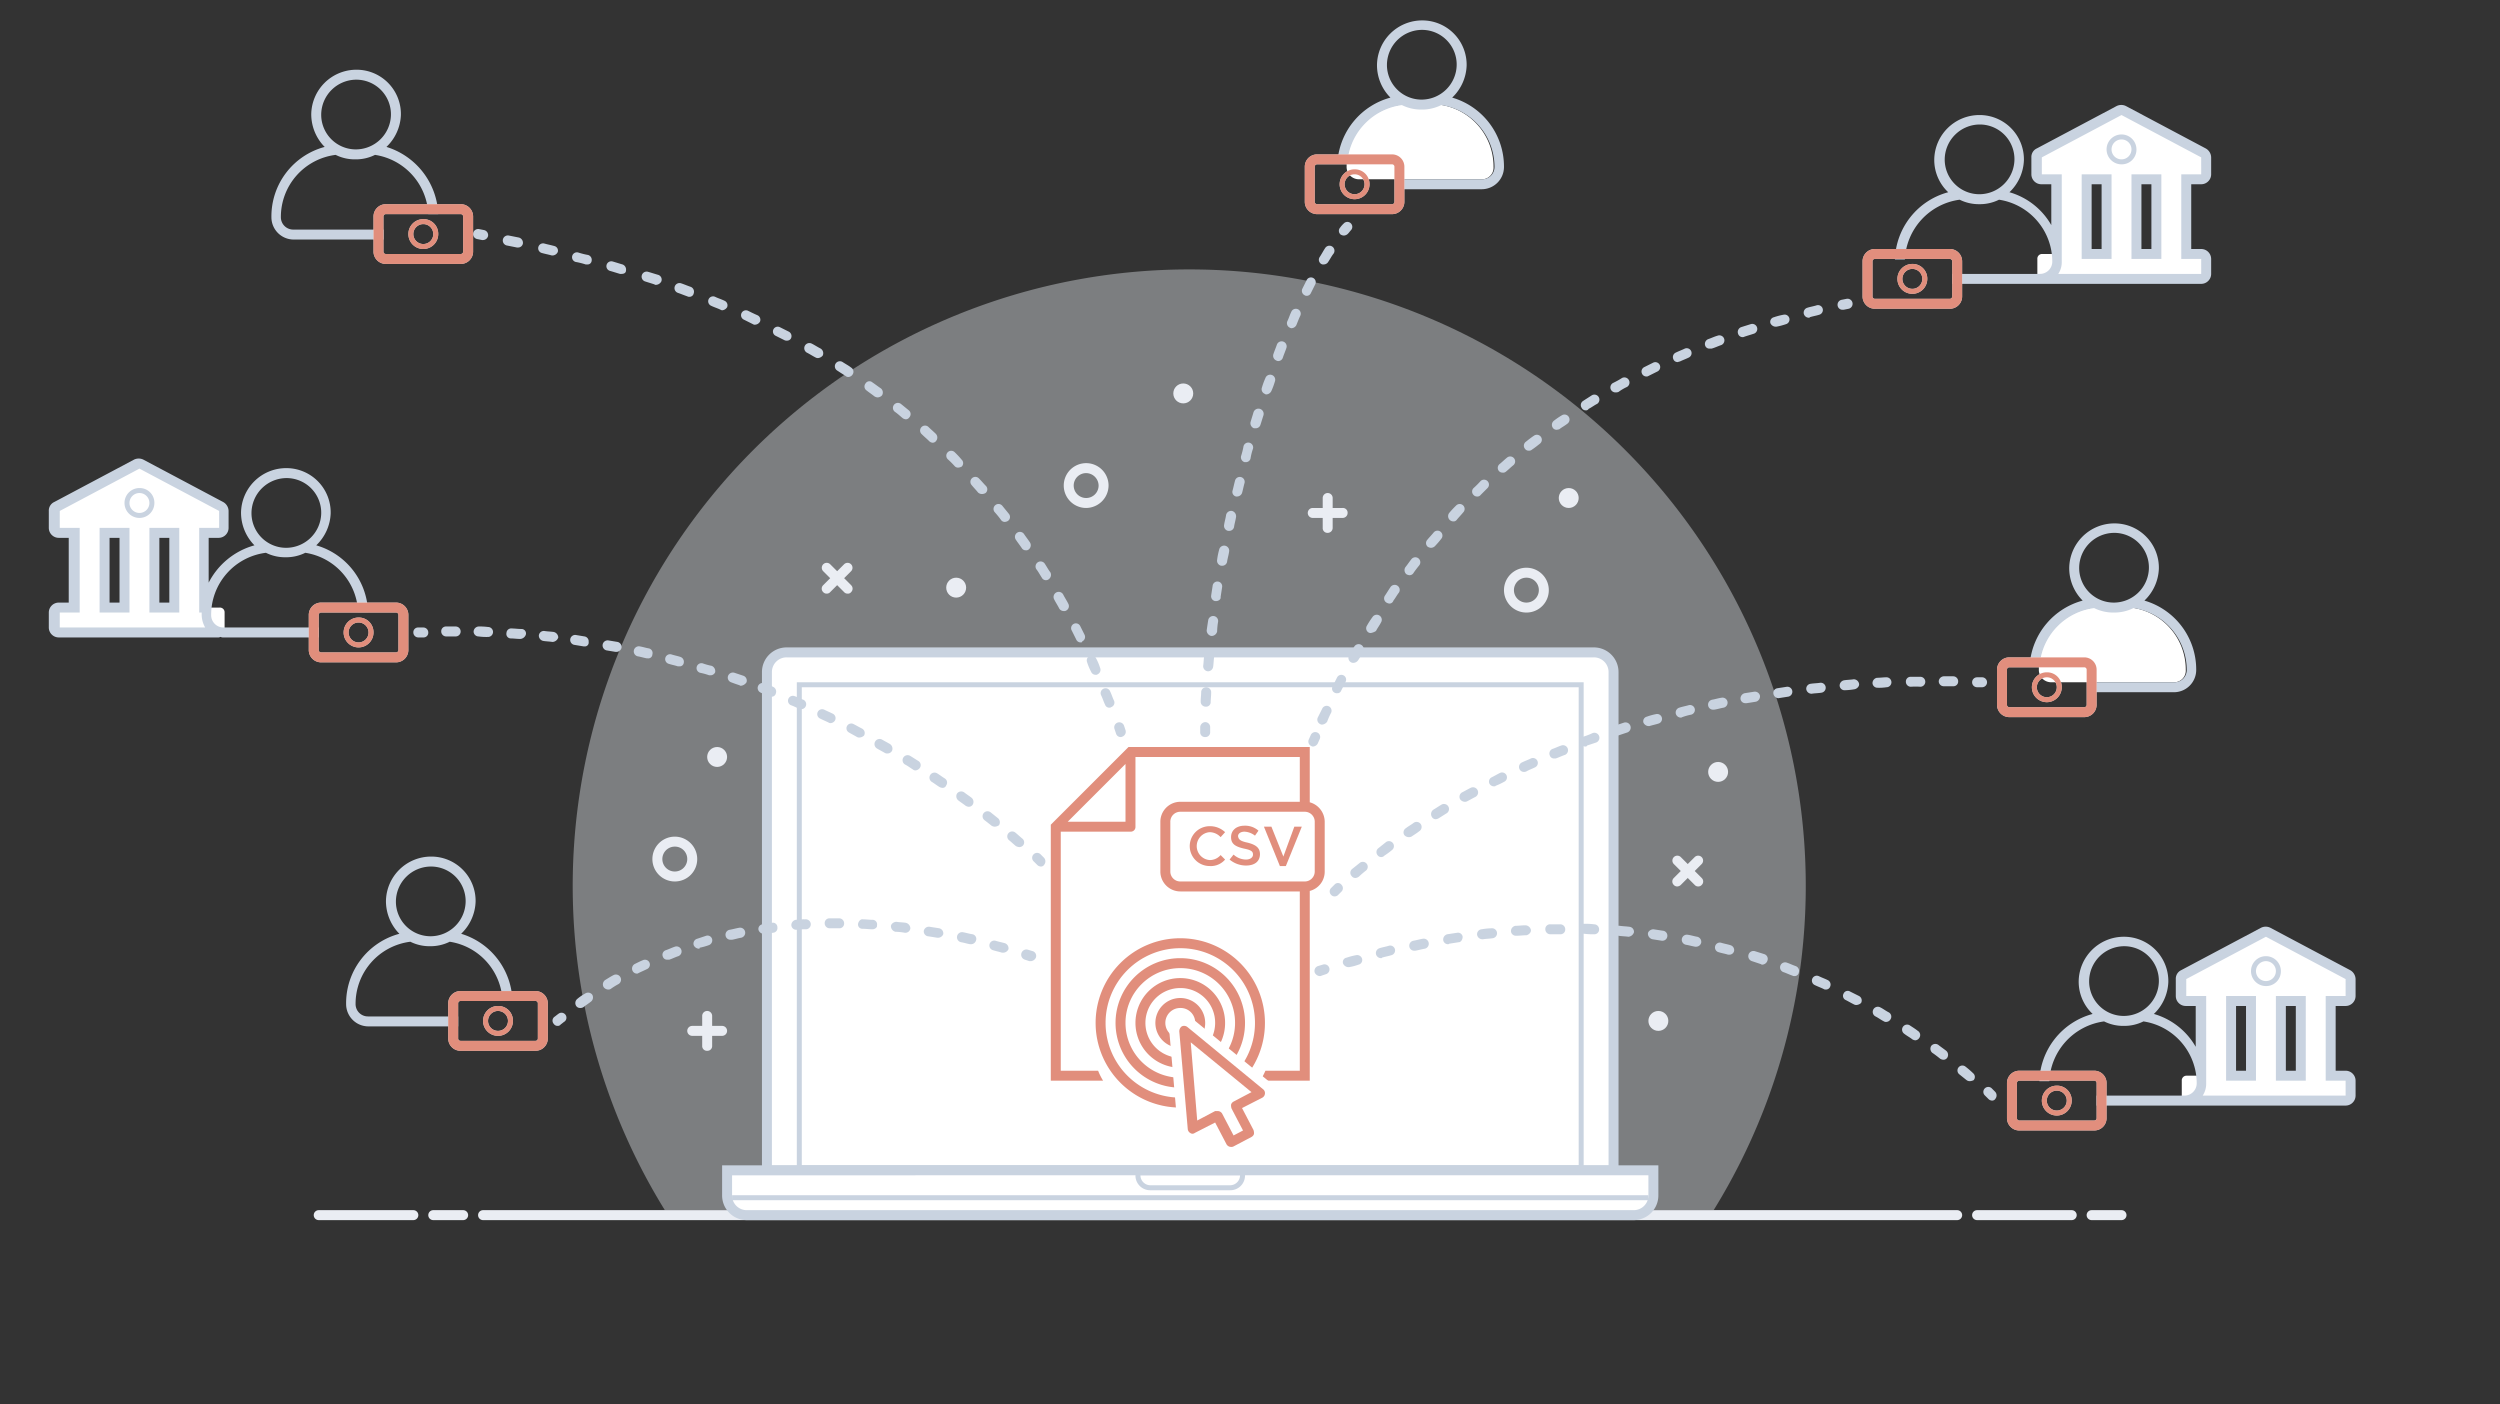 <svg id="artwork" xmlns="http://www.w3.org/2000/svg" xmlns:xlink="http://www.w3.org/1999/xlink" width="502" height="282" viewBox="0 0 502 282">
  <rect x="0" y="0" width="502" height="282" fill="#333333" stroke="none"/>
  <defs>
    <style>
      .cls-1, .cls-8 {
        fill: #eaedf3;
      }

      .cls-1 {
        opacity: 0.4;
      }

      .cls-1, .cls-5 {
        isolation: isolate;
      }

      .cls-2 {
        fill: url(#linear-gradient);
      }

      .cls-3 {
        fill: #fff;
      }

      .cls-4 {
        fill: #c9d3e0;
      }

      .cls-5, .cls-7 {
        fill: #d9725c;
      }

      .cls-5, .cls-6 {
        opacity: 0.8;
      }

      .cls-9 {
        fill: url(#linear-gradient-2);
      }

      .cls-10 {
        fill: url(#linear-gradient-3);
      }

      .cls-11 {
        fill: url(#linear-gradient-4);
      }

      .cls-12 {
        fill: url(#linear-gradient-5);
      }
    </style>
    <linearGradient id="linear-gradient" x1="96" y1="40" x2="394" y2="40" gradientTransform="matrix(1, 0, 0, -1, 0, 284)" gradientUnits="userSpaceOnUse">
      <stop offset="0" stop-color="#eaedf3"/>
      <stop offset="1" stop-color="#eaedf3"/>
    </linearGradient>
    <linearGradient id="linear-gradient-2" x1="396" x2="417" xlink:href="#linear-gradient"/>
    <linearGradient id="linear-gradient-3" x1="419" x2="427" xlink:href="#linear-gradient"/>
    <linearGradient id="linear-gradient-4" x1="63" x2="84" xlink:href="#linear-gradient"/>
    <linearGradient id="linear-gradient-5" x1="86" x2="94" xlink:href="#linear-gradient"/>
  </defs>
  <title>masspay-csv-02</title>
  <path class="cls-1" d="M344.1,243a123.8,123.8,0,1,0-210.6,0Z"/>
  <path class="cls-2" d="M393,245H97a1,1,0,0,1,0-2H393a1,1,0,0,1,0,2Z"/>
  <g>
    <path class="cls-3" d="M324,235H154V135a4.012,4.012,0,0,1,4-4H320a4.012,4.012,0,0,1,4,4Z"/>
    <path class="cls-4" d="M325,236H153V135a4.951,4.951,0,0,1,5-5H320a4.951,4.951,0,0,1,5,5Zm-170-2H323V135a2.946,2.946,0,0,0-3-3H158a2.946,2.946,0,0,0-3,3Z"/>
  </g>
  <g>
    <path class="cls-3" d="M332,235H146v5a4.012,4.012,0,0,0,4,4H328a4.012,4.012,0,0,0,4-4Z"/>
    <path class="cls-4" d="M328,245H150a4.951,4.951,0,0,1-5-5v-6H333v6A4.951,4.951,0,0,1,328,245Zm-181-9v4a2.946,2.946,0,0,0,3,3H328a2.946,2.946,0,0,0,3-3v-4Z"/>
  </g>
  <path class="cls-4" d="M317,138v96H161V138H317m1-1H160v98H318V137Z"/>
  <path class="cls-4" d="M249,236h0a2.006,2.006,0,0,1-2,2H231a2.006,2.006,0,0,1-2-2h20m0-1H228v1a2.946,2.946,0,0,0,3,3h16a2.946,2.946,0,0,0,3-3v-1Z"/>
  <rect class="cls-4" x="147" y="240" width="184" height="1"/>
  <path class="cls-3" d="M263,161.1V150H226.6L211,165.6V217h10.5a12.445,12.445,0,0,1-1-2H213V167h14a.945.945,0,0,0,1-1V152h33v9H237a4.012,4.012,0,0,0-4,4v10a4.012,4.012,0,0,0,4,4h24v36h-6.9c-.3.7-.7,1.4-1,2H263V178.9a3.99,3.99,0,0,0,3-3.9V165A4.079,4.079,0,0,0,263,161.1ZM226,165H214.4L226,153.4Zm38,10a2.006,2.006,0,0,1-2,2H237a2.006,2.006,0,0,1-2-2V165a2.006,2.006,0,0,1,2-2h25a2.006,2.006,0,0,1,2,2Z"/>
  <g>
    <path class="cls-3" d="M242.9,173.9a4,4,0,0,1,0-8,4.381,4.381,0,0,1,3.1,1.2l-.9,1a3.029,3.029,0,0,0-2.2-1,2.808,2.808,0,0,0,0,5.6,2.865,2.865,0,0,0,2.2-1l.9.9A3.764,3.764,0,0,1,242.9,173.9Z"/>
    <path class="cls-3" d="M250.5,169.2c1.6.4,2.5,1,2.5,2.3,0,1.5-1.1,2.3-2.8,2.3a5.163,5.163,0,0,1-3.3-1.2l.8-1a3.74,3.74,0,0,0,2.5,1c.8,0,1.4-.4,1.4-1s-.3-.9-1.8-1.2c-1.7-.4-2.6-.9-2.6-2.3s1.1-2.3,2.7-2.3a4.019,4.019,0,0,1,2.8,1l-.7,1a3.678,3.678,0,0,0-2.1-.8c-.8,0-1.3.4-1.3.9C248.7,168.6,249.1,168.9,250.5,169.2Z"/>
    <path class="cls-3" d="M259.9,166h1.5l-3.2,7.9H257l-3.2-7.9h1.5l2.4,6Z"/>
  </g>
  <path class="cls-3" d="M237,222.4a17,17,0,1,1,17-17A16.986,16.986,0,0,1,237,222.4Zm0-32a15,15,0,1,0,15,15A14.98,14.98,0,0,0,237,190.4Z"/>
  <path class="cls-3" d="M237,218.4a13,13,0,1,1,13-13A12.974,12.974,0,0,1,237,218.4Zm0-24a11,11,0,1,0,11,11A10.968,10.968,0,0,0,237,194.4Z"/>
  <path class="cls-3" d="M237,214.4a9,9,0,1,1,9-9A8.963,8.963,0,0,1,237,214.4Zm0-16a7,7,0,1,0,7,7A6.957,6.957,0,0,0,237,198.4Z"/>
  <path class="cls-3" d="M237,210.4a5,5,0,1,1,5-5A4.951,4.951,0,0,1,237,210.4Zm0-8a3,3,0,1,0,3,3A2.946,2.946,0,0,0,237,202.4Z"/>
  <path class="cls-3" d="M247.2,230.3a1.05,1.05,0,0,1-.9-.5l-2.3-4.4-4.1,2.1a.746.746,0,0,1-.9,0,1.02,1.02,0,0,1-.5-.8l-1.7-19.6a1.231,1.231,0,0,1,.5-1,1.073,1.073,0,0,1,1.1.1l15.2,12.5a.975.975,0,0,1,.4.9,1.02,1.02,0,0,1-.5.8l-4.1,2.1,2.3,4.4a1.949,1.949,0,0,1,.1.8,1.024,1.024,0,0,1-.5.6l-3.6,1.9A.9.9,0,0,1,247.2,230.3Zm-2.7-7.2a1.05,1.05,0,0,1,.9.5l2.3,4.4,1.9-1-2.3-4.4a1.949,1.949,0,0,1-.1-.8,1.024,1.024,0,0,1,.5-.6l3.6-1.9-12.2-10,1.3,15.7,3.6-1.9Z"/>
  <path class="cls-4" d="M263.7,149.9a.6.6,0,0,1-.4-.1.992.992,0,0,1-.5-1.3l.4-.9a.985.985,0,1,1,1.8.8l-.4.9A1.149,1.149,0,0,1,263.7,149.9Z"/>
  <path class="cls-5" d="M263,161.1V150H226.6L211,165.6V217h10.5a12.445,12.445,0,0,1-1-2H213V167h14a.945.945,0,0,0,1-1V152h33v9H237a4.012,4.012,0,0,0-4,4v10a4.012,4.012,0,0,0,4,4h24v36h-6.9c-.3.7-.7,1.4-1,2H263V178.9a3.99,3.99,0,0,0,3-3.9V165A4.079,4.079,0,0,0,263,161.1ZM226,165H214.4L226,153.4Zm38,10a2.006,2.006,0,0,1-2,2H237a2.006,2.006,0,0,1-2-2V165a2.006,2.006,0,0,1,2-2h25a2.006,2.006,0,0,1,2,2Z"/>
  <g class="cls-6">
    <path class="cls-7" d="M242.9,173.9a4,4,0,0,1,0-8,4.381,4.381,0,0,1,3.1,1.2l-.9,1a3.029,3.029,0,0,0-2.2-1,2.808,2.808,0,0,0,0,5.6,2.865,2.865,0,0,0,2.2-1l.9.9A3.764,3.764,0,0,1,242.9,173.9Z"/>
    <path class="cls-7" d="M250.5,169.2c1.6.4,2.5,1,2.5,2.3,0,1.5-1.1,2.3-2.8,2.3a5.163,5.163,0,0,1-3.3-1.2l.8-1a3.74,3.74,0,0,0,2.5,1c.8,0,1.4-.4,1.4-1s-.3-.9-1.8-1.2c-1.7-.4-2.6-.9-2.6-2.3s1.1-2.3,2.7-2.3a4.019,4.019,0,0,1,2.8,1l-.7,1a3.678,3.678,0,0,0-2.1-.8c-.8,0-1.3.4-1.3.9C248.7,168.6,249.1,168.9,250.5,169.2Z"/>
    <path class="cls-7" d="M259.9,166h1.5l-3.2,7.9H257l-3.2-7.9h1.5l2.4,6Z"/>
  </g>
  <path class="cls-5" d="M237,222.4a17,17,0,1,1,17-17A16.986,16.986,0,0,1,237,222.4Zm0-32a15,15,0,1,0,15,15A14.98,14.98,0,0,0,237,190.4Z"/>
  <path class="cls-5" d="M237,218.4a13,13,0,1,1,13-13A12.974,12.974,0,0,1,237,218.4Zm0-24a11,11,0,1,0,11,11A10.968,10.968,0,0,0,237,194.4Z"/>
  <path class="cls-5" d="M237,214.4a9,9,0,1,1,9-9A8.963,8.963,0,0,1,237,214.4Zm0-16a7,7,0,1,0,7,7A6.957,6.957,0,0,0,237,198.4Z"/>
  <path class="cls-5" d="M237,210.4a5,5,0,1,1,5-5A4.951,4.951,0,0,1,237,210.4Zm0-8a3,3,0,1,0,3,3A2.946,2.946,0,0,0,237,202.4Z"/>
  <path class="cls-3" d="M243.2,228.1l-6.3,3.3-2.1-24.3a2.928,2.928,0,0,1,.7-2.2,3.029,3.029,0,0,1,2.2-1,2.41,2.41,0,0,1,1.8.7l18.9,15.5-6.3,3.3,2.7,5.2-8.9,4.7Z"/>
  <path class="cls-3" d="M243.6,226.8l-5.9,3.1-1.9-22.8a1.883,1.883,0,0,1,3.1-1.6L256.6,220l-5.9,3.1,2.7,5.2-7.2,3.8Z"/>
  <g>
    <polygon class="cls-3" points="237.8 207.1 239.5 226.7 244.5 224.1 247.2 229.3 250.8 227.4 248.1 222.2 253.1 219.6 237.8 207.1"/>
    <path class="cls-5" d="M247.2,230.3a1.05,1.05,0,0,1-.9-.5l-2.3-4.4-4.1,2.1a.746.746,0,0,1-.9,0,1.02,1.02,0,0,1-.5-.8l-1.7-19.6a1.231,1.231,0,0,1,.5-1,1.073,1.073,0,0,1,1.1.1l15.2,12.5a.975.975,0,0,1,.4.9,1.02,1.02,0,0,1-.5.8l-4.1,2.1,2.3,4.4a1.949,1.949,0,0,1,.1.8,1.024,1.024,0,0,1-.5.6l-3.6,1.9A.9.9,0,0,1,247.2,230.3Zm-2.7-7.2a1.05,1.05,0,0,1,.9.5l2.3,4.4,1.9-1-2.3-4.4a1.949,1.949,0,0,1-.1-.8,1.024,1.024,0,0,1,.5-.6l3.6-1.9-12.2-10,1.3,15.7,3.6-1.9Z"/>
  </g>
  <g>
    <path class="cls-4" d="M97,48.2h-.2l-1-.2a1.02,1.02,0,0,1,.4-2l1,.2a1.037,1.037,0,0,1,.8,1.2A1.053,1.053,0,0,1,97,48.2Z"/>
    <path class="cls-4" d="M111,51.3h-.2c-.7-.2-1.3-.3-2-.5a.982.982,0,1,1,.5-1.9c.7.2,1.3.3,2,.5a.949.949,0,0,1,.7,1.2A1.2,1.2,0,0,1,111,51.3Zm-7-1.6h-.2l-2-.4a1.02,1.02,0,1,1,.4-2l2,.4a1.1,1.1,0,0,1,.8,1.2A.974.974,0,0,1,104,49.7Z"/>
    <path class="cls-4" d="M222.8,142.1a.875.875,0,0,1-.9-.6c-.3-.6-.5-1.3-.8-1.9a.985.985,0,1,1,1.8-.8c.3.6.5,1.3.8,1.9a.961.961,0,0,1-.6,1.3A.367.367,0,0,1,222.8,142.1Zm-2.8-6.6a.961.961,0,0,1-.9-.6,10.837,10.837,0,0,1-.8-1.9.985.985,0,0,1,1.8-.8,10.837,10.837,0,0,1,.8,1.9.992.992,0,0,1-.5,1.3C220.3,135.5,220.2,135.5,220,135.5Zm-3-6.5a.961.961,0,0,1-.9-.6l-.9-1.8a.962.962,0,1,1,1.7-.9l.9,1.8a.992.992,0,0,1-.5,1.3C217.3,129,217.1,129,217,129Zm-3.4-6.3a1.05,1.05,0,0,1-.9-.5c-.3-.6-.7-1.2-1-1.8a1.03,1.03,0,1,1,1.8-1c.3.6.7,1.2,1,1.8a1.012,1.012,0,0,1-.4,1.4A.749.749,0,0,1,213.6,122.7Zm-3.6-6.2a.891.891,0,0,1-.8-.5c-.4-.6-.7-1.2-1.1-1.7a1.012,1.012,0,1,1,1.7-1.1c.4.6.7,1.2,1.1,1.7a1.076,1.076,0,0,1-.3,1.4A.845.845,0,0,1,210,116.5Zm-4-6a.909.909,0,0,1-.8-.4c-.4-.6-.8-1.1-1.2-1.7a1,1,0,1,1,1.6-1.2c.4.6.8,1.1,1.2,1.7a1.058,1.058,0,0,1-.2,1.4A.735.735,0,0,1,206,110.5Zm-4.2-5.7a.909.909,0,0,1-.8-.4,18.258,18.258,0,0,0-1.3-1.6,1,1,0,1,1,1.6-1.2c.4.5.9,1.1,1.3,1.6a.978.978,0,0,1-.2,1.4A1.421,1.421,0,0,1,201.8,104.8Zm-4.6-5.6a1.135,1.135,0,0,1-.8-.3c-.4-.5-.9-1-1.3-1.5a.992.992,0,1,1,1.5-1.3c.5.5.9,1,1.4,1.5a.972.972,0,0,1-.1,1.4A1.445,1.445,0,0,1,197.2,99.2Zm-4.8-5.3a.908.908,0,0,1-.7-.3,18.479,18.479,0,0,0-1.4-1.4.99.99,0,0,1,1.4-1.4,19.2,19.2,0,0,1,1.4,1.5.967.967,0,0,1,0,1.4A1.854,1.854,0,0,1,192.4,93.9Zm-5.1-5a1.08,1.08,0,0,1-.7-.3c-.5-.5-1-.9-1.5-1.4a.992.992,0,1,1,1.3-1.5c.5.5,1,.9,1.5,1.4a1.071,1.071,0,0,1,.1,1.4A.867.867,0,0,1,187.3,88.9Zm-5.4-4.7a1.421,1.421,0,0,1-.6-.2c-.5-.4-1-.9-1.6-1.3a1,1,0,1,1,1.2-1.6c.5.4,1.1.9,1.6,1.3a.972.972,0,0,1,.1,1.4A.867.867,0,0,1,181.9,84.2Zm-5.7-4.4a1.421,1.421,0,0,1-.6-.2c-.5-.4-1.1-.8-1.6-1.2a.965.965,0,0,1-.2-1.4.906.906,0,0,1,1.4-.2c.6.4,1.1.8,1.7,1.2a1.075,1.075,0,0,1,.2,1.4A1.222,1.222,0,0,1,176.2,79.8Zm-5.9-4.1a.764.764,0,0,1-.5-.2c-.6-.4-1.1-.7-1.7-1.1a1.012,1.012,0,1,1,1.1-1.7c.6.4,1.2.7,1.7,1.1a.984.984,0,0,1,.3,1.4A1.05,1.05,0,0,1,170.3,75.7Zm-6-3.8a.9.9,0,0,1-.5-.1c-.6-.3-1.2-.7-1.8-1a1.03,1.03,0,0,1,1-1.8c.6.3,1.2.7,1.8,1a1.107,1.107,0,0,1,.4,1.4A1.382,1.382,0,0,1,164.3,71.9ZM158,68.4a.9.9,0,0,1-.5-.1l-1.8-.9a.962.962,0,0,1,.9-1.7l1.8.9a1.012,1.012,0,0,1,.4,1.4A.894.894,0,0,1,158,68.4Zm-6.4-3.2a.6.6,0,0,1-.4-.1l-1.8-.9a.985.985,0,1,1,.8-1.8c.6.3,1.2.6,1.9.9a.992.992,0,0,1,.5,1.3A1.217,1.217,0,0,1,151.6,65.2Zm-6.5-2.9a.6.6,0,0,1-.4-.1c-.6-.3-1.3-.5-1.9-.8a.985.985,0,1,1,.8-1.8c.6.3,1.3.5,1.9.8a.992.992,0,0,1,.5,1.3A1.332,1.332,0,0,1,145.1,62.3Zm-6.7-2.7a.756.756,0,0,1-.4-.1c-.6-.2-1.3-.5-1.9-.7a1.012,1.012,0,0,1,.7-1.9c.6.2,1.3.5,1.9.7a1.04,1.04,0,0,1,.6,1.3A.856.856,0,0,1,138.4,59.6Zm-6.7-2.4a.367.367,0,0,1-.3-.1c-.6-.2-1.3-.4-1.9-.6a1.012,1.012,0,0,1,.7-1.9c.7.2,1.3.4,2,.6a1,1,0,0,1,.6,1.3A1.269,1.269,0,0,1,131.7,57.2ZM124.8,55h-.3c-.7-.2-1.3-.4-2-.6a.982.982,0,1,1,.5-1.9c.7.2,1.3.4,2,.6a1.086,1.086,0,0,1,.7,1.2C125.7,54.8,125.3,55,124.8,55Zm-6.9-1.9h-.3a14.62,14.62,0,0,0-2-.5.982.982,0,1,1,.5-1.9,14.62,14.62,0,0,0,2,.5,1.028,1.028,0,0,1,.7,1.2A.808.808,0,0,1,117.9,53.1Z"/>
    <path class="cls-4" d="M225,148a.961.961,0,0,1-.9-.7l-.3-.9a1.012,1.012,0,0,1,1.9-.7l.3.9a1.04,1.04,0,0,1-.6,1.3A.756.756,0,0,1,225,148Z"/>
  </g>
  <g>
    <path class="cls-4" d="M84,128a1,1,0,0,1-1-1,.945.945,0,0,1,1-1h1a1,1,0,0,1,1,1,.945.945,0,0,1-1,1Z"/>
    <path class="cls-4" d="M98,127.9h0a11.483,11.483,0,0,1-1.9-.1,1,1,0,0,1-1-1,1.075,1.075,0,0,1,1-1h0a12.751,12.751,0,0,1,1.9.1,1,1,0,0,1,0,2Zm-8.4-.1a1,1,0,0,1-1-1,.945.945,0,0,1,1-1h1.9a1,1,0,0,1,0,2Z"/>
    <path class="cls-4" d="M204.7,170.1a1.854,1.854,0,0,1-.7-.2c-.5-.4-.9-.8-1.4-1.2a.992.992,0,0,1,1.3-1.5c.5.4.9.8,1.4,1.2a.972.972,0,0,1,.1,1.4A1.08,1.08,0,0,1,204.7,170.1Zm-5-4.1a1.421,1.421,0,0,1-.6-.2c-.5-.4-1-.8-1.4-1.1a1,1,0,0,1,1.2-1.6l1.5,1.2a1.075,1.075,0,0,1,.2,1.4A1.613,1.613,0,0,1,199.7,166Zm-5.2-4a1.421,1.421,0,0,1-.6-.2c-.5-.4-1-.7-1.5-1.1a1.075,1.075,0,0,1-.2-1.4,1.058,1.058,0,0,1,1.4-.2c.5.4,1,.7,1.5,1.1a1.075,1.075,0,0,1,.2,1.4A.909.909,0,0,1,194.5,162Zm-5.3-3.8a1.421,1.421,0,0,1-.6-.2c-.5-.3-1-.7-1.5-1a1.012,1.012,0,0,1,1.1-1.7c.5.3,1,.7,1.5,1a.984.984,0,0,1,.3,1.4A.749.749,0,0,1,189.2,158.2Zm-5.4-3.5a.764.764,0,0,1-.5-.2c-.5-.3-1-.7-1.6-1a1.012,1.012,0,0,1,1.1-1.7c.5.3,1.1.7,1.6,1a.984.984,0,0,1,.3,1.4A1.193,1.193,0,0,1,183.8,154.7Zm-5.6-3.4a.9.9,0,0,1-.5-.1c-.5-.3-1.1-.6-1.6-.9a1.03,1.03,0,0,1,1-1.8c.5.3,1.1.6,1.6.9a1.107,1.107,0,0,1,.4,1.4A1.05,1.05,0,0,1,178.2,151.3Zm-5.6-3.2a.9.9,0,0,1-.5-.1c-.5-.3-1.1-.6-1.6-.9a.962.962,0,1,1,.9-1.7c.6.3,1.1.6,1.7.9a1.012,1.012,0,0,1,.4,1.4A1.489,1.489,0,0,1,172.6,148.1Zm-5.8-2.9a.6.6,0,0,1-.4-.1c-.6-.3-1.1-.5-1.7-.8a.985.985,0,1,1,.8-1.8c.6.3,1.1.5,1.7.8a.992.992,0,0,1,.5,1.3A1.069,1.069,0,0,1,166.8,145.2Zm-5.9-2.8a.6.6,0,0,1-.4-.1c-.6-.2-1.1-.5-1.7-.7a.985.985,0,0,1,.8-1.8c.6.2,1.1.5,1.7.7a.992.992,0,0,1,.5,1.3A.961.961,0,0,1,160.9,142.4Zm-6-2.5a.756.756,0,0,1-.4-.1,12.2,12.2,0,0,1-1.7-.7,1.012,1.012,0,0,1,.7-1.9,8.651,8.651,0,0,1,1.7.7,1.04,1.04,0,0,1,.6,1.3A.856.856,0,0,1,154.9,139.9Zm-6.1-2.2a.367.367,0,0,1-.3-.1c-.6-.2-1.2-.4-1.7-.6a1,1,0,0,1-.6-1.3,1.04,1.04,0,0,1,1.3-.6l1.8.6a1.04,1.04,0,0,1,.6,1.3A1.515,1.515,0,0,1,148.8,137.7Zm-6.1-2.1h-.3a12.09,12.09,0,0,0-1.8-.5.982.982,0,1,1,.5-1.9,12.09,12.09,0,0,0,1.8.5,1.146,1.146,0,0,1,.7,1.3A1.013,1.013,0,0,1,142.7,135.6Zm-6.3-1.8h-.3c-.6-.2-1.2-.3-1.8-.5a.982.982,0,1,1,.5-1.9c.6.2,1.2.3,1.8.5a1.028,1.028,0,0,1,.7,1.2A.808.808,0,0,1,136.4,133.8Zm-6.3-1.6h-.2c-.6-.1-1.2-.3-1.8-.4a1.02,1.02,0,1,1,.4-2c.6.1,1.2.3,1.8.4a.949.949,0,0,1,.7,1.2A.817.817,0,0,1,130.1,132.2Zm-6.3-1.3h-.2l-1.8-.3a1.02,1.02,0,0,1,.4-2l1.8.3a1.037,1.037,0,0,1,.8,1.2A1.077,1.077,0,0,1,123.8,130.9Zm-6.4-1.1h-.2l-1.8-.3a1,1,0,1,1,.2-2l1.8.3a.991.991,0,0,1,.8,1.1A.765.765,0,0,1,117.4,129.8Zm-6.4-.9h-.1c-.6-.1-1.2-.1-1.8-.2a1.088,1.088,0,0,1-.9-1.1,1.009,1.009,0,0,1,1.1-.9c.6.1,1.2.1,1.9.2a1.172,1.172,0,0,1,.9,1.1A1.273,1.273,0,0,1,111,128.9Zm-6.5-.6h0c-.7,0-1.3-.1-1.9-.1a.9.9,0,0,1-.9-1.1.945.945,0,0,1,1.1-.9c.6,0,1.2.1,1.9.1a.9.9,0,0,1,.9,1.1A1.273,1.273,0,0,1,104.5,128.3Z"/>
    <path class="cls-4" d="M209,174a1.08,1.08,0,0,1-.7-.3l-.7-.7a.992.992,0,0,1,1.3-1.5l.7.7a1.071,1.071,0,0,1,.1,1.4A.755.755,0,0,1,209,174Z"/>
  </g>
  <g>
    <path class="cls-4" d="M370,62.2a.974.974,0,0,1-1-.8,1.012,1.012,0,0,1,.8-1.2l1-.2a1.02,1.02,0,0,1,.4,2l-1,.2Z"/>
    <path class="cls-4" d="M356.5,65.6a1.2,1.2,0,0,1-1-.7.949.949,0,0,1,.7-1.2,13.322,13.322,0,0,1,1.9-.5.982.982,0,1,1,.5,1.9,13.322,13.322,0,0,1-1.9.5Zm6.7-1.8a1.053,1.053,0,0,1-1-.8,1.028,1.028,0,0,1,.7-1.2c.6-.2,1.3-.3,1.9-.5a.982.982,0,1,1,.5,1.9c-.6.2-1.3.3-1.9.5C363.4,63.8,363.3,63.8,363.2,63.8Z"/>
    <path class="cls-4" d="M265.5,145.5a.6.6,0,0,1-.4-.1.992.992,0,0,1-.5-1.3l.9-1.8a.985.985,0,0,1,1.8.8,14.167,14.167,0,0,0-.8,1.8A1.365,1.365,0,0,1,265.5,145.5Zm3-6.3a.9.9,0,0,1-.5-.1.922.922,0,0,1-.4-1.3l.9-1.8a.962.962,0,0,1,1.7.9l-.9,1.8A.792.792,0,0,1,268.5,139.2Zm3.3-6.1a.9.9,0,0,1-.5-.1,1.012,1.012,0,0,1-.4-1.4c.3-.6.7-1.2,1-1.7a1.03,1.03,0,1,1,1.8,1,15.054,15.054,0,0,1-1,1.7A1.193,1.193,0,0,1,271.8,133.1Zm3.5-6a.749.749,0,0,1-.5-.1.984.984,0,0,1-.3-1.4,16.287,16.287,0,0,1,1.1-1.7,1.012,1.012,0,0,1,1.7,1.1c-.3.6-.7,1.1-1,1.7A2.6,2.6,0,0,1,275.3,127.1Zm3.7-5.9a1.421,1.421,0,0,1-.6-.2.984.984,0,0,1-.3-1.4c.4-.6.7-1.1,1.1-1.7a1.012,1.012,0,1,1,1.7,1.1c-.4.5-.7,1.1-1.1,1.6A.838.838,0,0,1,279,121.2Zm4-5.7a1.421,1.421,0,0,1-.6-.2,1.075,1.075,0,0,1-.2-1.4c.4-.5.8-1.1,1.2-1.6a1,1,0,1,1,1.6,1.2c-.4.5-.8,1-1.2,1.6A.909.909,0,0,1,283,115.5Zm4.3-5.5a1.421,1.421,0,0,1-.6-.2.966.966,0,0,1-.1-1.4c.4-.5.9-1,1.3-1.5a.992.992,0,1,1,1.5,1.3,17.383,17.383,0,0,1-1.3,1.5A1.135,1.135,0,0,1,287.3,110Zm4.5-5.3a1.057,1.057,0,0,1-.8-1.7,19.2,19.2,0,0,1,1.4-1.5.99.99,0,1,1,1.4,1.4c-.4.5-.9,1-1.3,1.5A.779.779,0,0,1,291.8,104.7Zm4.8-5a.908.908,0,0,1-.7-.3.967.967,0,0,1,0-1.4,18.479,18.479,0,0,0,1.4-1.4.99.99,0,0,1,1.4,1.4l-1.4,1.4A.779.779,0,0,1,296.6,99.7Zm5.1-4.8a.908.908,0,0,1-.7-.3.972.972,0,0,1,.1-1.4c.5-.4,1-.9,1.5-1.3a.992.992,0,0,1,1.3,1.5c-.5.4-1,.9-1.5,1.3A.844.844,0,0,1,301.7,94.9Zm5.3-4.4a.909.909,0,0,1-.8-.4.978.978,0,0,1,.2-1.4c.5-.4,1-.8,1.6-1.2a1,1,0,0,1,1.2,1.6c-.5.4-1,.8-1.6,1.2A.845.845,0,0,1,307,90.5Zm5.6-4.2a.909.909,0,0,1-.8-.4,1.058,1.058,0,0,1,.2-1.4,15.258,15.258,0,0,1,1.6-1.1,1.012,1.012,0,0,1,1.1,1.7c-.5.4-1.1.7-1.6,1.1A4.331,4.331,0,0,1,312.6,86.3Zm5.8-3.9a.891.891,0,0,1-.8-.5.984.984,0,0,1,.3-1.4c.6-.4,1.1-.7,1.7-1.1a1.012,1.012,0,0,1,1.1,1.7c-.6.3-1.1.7-1.7,1A.6.6,0,0,1,318.4,82.4Zm6-3.6a1.05,1.05,0,0,1-.9-.5,1.012,1.012,0,0,1,.4-1.4,16.179,16.179,0,0,0,1.8-1,1.03,1.03,0,0,1,1,1.8,9.5,9.5,0,0,0-1.7,1A1.486,1.486,0,0,1,324.4,78.8Zm6.2-3.2a.961.961,0,0,1-.9-.6.992.992,0,0,1,.5-1.3l1.8-.9a.985.985,0,0,1,.8,1.8l-1.8.9A.6.6,0,0,1,330.6,75.6Zm6.3-2.9a.875.875,0,0,1-.9-.6.992.992,0,0,1,.5-1.3c.6-.3,1.2-.5,1.8-.8a.985.985,0,0,1,.8,1.8c-.6.3-1.2.5-1.8.8C337.1,72.6,337,72.7,336.9,72.7Zm6.4-2.7a.875.875,0,0,1-.9-.6,1.04,1.04,0,0,1,.6-1.3c.6-.2,1.2-.5,1.9-.7a1.012,1.012,0,0,1,.7,1.9c-.6.2-1.2.5-1.9.7Zm6.6-2.3a.961.961,0,0,1-.9-.7,1.04,1.04,0,0,1,.6-1.3c.6-.2,1.3-.4,1.9-.6a1.012,1.012,0,1,1,.7,1.9c-.6.2-1.3.4-1.9.6A.756.756,0,0,1,349.9,67.7Z"/>
  </g>
  <g>
    <path class="cls-4" d="M398,138h-1a1,1,0,0,1,0-2h1a1,1,0,0,1,0,2Z"/>
    <path class="cls-4" d="M383.7,137.9a1,1,0,0,1-1-1,.945.945,0,0,1,1-1h1.9a1,1,0,0,1,0,2,12.052,12.052,0,0,0-1.9,0Zm8.5-.1h-1.9a1,1,0,0,1-1-1,1.075,1.075,0,0,1,1-1h1.9a1,1,0,0,1,1,1A.945.945,0,0,1,392.2,137.8Z"/>
    <path class="cls-4" d="M272.2,176.3a.909.909,0,0,1-.8-.4.966.966,0,0,1,.1-1.4l1.5-1.2a.992.992,0,0,1,1.3,1.5,17.41,17.41,0,0,0-1.4,1.2A1.329,1.329,0,0,1,272.2,176.3Zm5.2-4.2a.909.909,0,0,1-.8-.4.978.978,0,0,1,.2-1.4l1.5-1.2a1,1,0,1,1,1.2,1.6,14.309,14.309,0,0,1-1.5,1.1A.864.864,0,0,1,277.4,172.1Zm5.4-4a1.234,1.234,0,0,1-.8-.4.984.984,0,0,1,.3-1.4c.5-.4,1.1-.7,1.6-1.1a1.012,1.012,0,1,1,1.1,1.7c-.5.4-1,.7-1.6,1.1A1.268,1.268,0,0,1,282.8,168.1Zm5.5-3.6a.891.891,0,0,1-.8-.5,1.076,1.076,0,0,1,.3-1.4c.5-.3,1.1-.7,1.6-1a1.012,1.012,0,1,1,1.1,1.7c-.5.3-1.1.7-1.6,1A1.421,1.421,0,0,1,288.3,164.5Zm5.8-3.5a1.193,1.193,0,0,1-.9-.5,1.012,1.012,0,0,1,.4-1.4c.6-.3,1.1-.6,1.7-.9a1.03,1.03,0,0,1,1,1.8c-.6.3-1.1.6-1.7.9A.9.9,0,0,1,294.1,161Zm5.9-3.1a1.05,1.05,0,0,1-.9-.5.955.955,0,0,1,.4-1.3c.6-.3,1.1-.6,1.7-.9a.985.985,0,1,1,.8,1.8,13.018,13.018,0,0,1-1.7.8C300.3,157.9,300.1,157.9,300,157.9Zm6-2.9a.961.961,0,0,1-.9-.6.992.992,0,0,1,.5-1.3c.6-.3,1.2-.5,1.8-.8a.985.985,0,1,1,.8,1.8c-.6.3-1.2.5-1.7.8A1.087,1.087,0,0,1,306,155Zm6.1-2.7a.875.875,0,0,1-.9-.6.992.992,0,0,1,.5-1.3c.6-.2,1.2-.5,1.8-.7a1.012,1.012,0,0,1,.7,1.9c-.6.2-1.2.5-1.8.7Zm6.2-2.4a.961.961,0,0,1-.9-.7,1.04,1.04,0,0,1,.6-1.3,13.355,13.355,0,0,0,1.8-.7,1.012,1.012,0,0,1,.7,1.9l-1.8.6C318.6,149.9,318.5,149.9,318.3,149.9Zm6.4-2.2a1.2,1.2,0,0,1-1-.7,1.04,1.04,0,0,1,.6-1.3l1.8-.6a1.044,1.044,0,0,1,.6,2l-1.8.6Zm6.3-1.9a1.2,1.2,0,0,1-1-.7.949.949,0,0,1,.7-1.2,12.09,12.09,0,0,1,1.8-.5.982.982,0,0,1,.5,1.9c-.6.2-1.2.3-1.8.5Zm6.5-1.7a1.053,1.053,0,0,1-1-.8,1.028,1.028,0,0,1,.7-1.2c.6-.2,1.2-.3,1.9-.5a.982.982,0,0,1,.5,1.9,12.09,12.09,0,0,0-1.8.5C337.6,144.1,337.6,144.1,337.5,144.1Zm6.5-1.6a.974.974,0,0,1-1-.8,1.012,1.012,0,0,1,.8-1.2c.6-.1,1.2-.3,1.9-.4a1.02,1.02,0,0,1,.4,2c-.6.1-1.2.3-1.9.4Zm6.5-1.3a.974.974,0,0,1-1-.8,1.1,1.1,0,0,1,.8-1.2c.6-.1,1.3-.2,1.9-.3a1.037,1.037,0,0,1,1.2.8,1.1,1.1,0,0,1-.8,1.2c-.6.1-1.2.2-1.9.3Zm6.6-1a1.063,1.063,0,0,1-1-.9.937.937,0,0,1,.8-1.1c.6-.1,1.3-.2,1.9-.3a1,1,0,0,1,.2,2c-.6.1-1.3.2-1.9.3Zm6.6-.9a1.063,1.063,0,0,1-1-.9.993.993,0,0,1,.9-1.1c.6-.1,1.3-.1,1.9-.2a1,1,0,0,1,.2,2c-.6.1-1.3.1-1.9.2Zm6.7-.7a.987.987,0,0,1-1-.9,1.088,1.088,0,0,1,.9-1.1c.6-.1,1.3-.1,1.9-.2a1.088,1.088,0,0,1,1.1.9c.1.5-.4,1-.9,1.1a13.552,13.552,0,0,1-2,.2Zm6.6-.5a.987.987,0,0,1-1-.9,1.088,1.088,0,0,1,.9-1.1c.6,0,1.3-.1,1.9-.1a1,1,0,0,1,0,2,9.722,9.722,0,0,1-1.8.1Z"/>
    <path class="cls-4" d="M268,180a.908.908,0,0,1-.7-.3.967.967,0,0,1,0-1.4l.7-.7a.9.9,0,0,1,1.4.1.972.972,0,0,1-.1,1.4l-.7.7A1.072,1.072,0,0,1,268,180Z"/>
  </g>
  <g>
    <path class="cls-4" d="M269.8,47.3a1.421,1.421,0,0,1-.6-.2.966.966,0,0,1-.1-1.4,5.008,5.008,0,0,1,.7-.8.992.992,0,0,1,1.5,1.3c-.2.2-.4.5-.6.7A1.222,1.222,0,0,1,269.8,47.3Z"/>
    <path class="cls-4" d="M262.4,59.4a.6.6,0,0,1-.4-.1.992.992,0,0,1-.5-1.3l.9-1.8a.962.962,0,0,1,1.7.9l-.9,1.8A.891.891,0,0,1,262.4,59.4Zm3.4-6.3a.749.749,0,0,1-.5-.1.984.984,0,0,1-.3-1.4c.4-.6.7-1.2,1.1-1.8a1.012,1.012,0,0,1,1.7,1.1c-.4.5-.7,1.1-1.1,1.7A1.058,1.058,0,0,1,265.8,53.1Z"/>
    <path class="cls-4" d="M242.1,141.9h0a1,1,0,0,1-1-1c0-.7.1-1.4.1-2a1,1,0,1,1,2,.2c0,.7-.1,1.4-.1,2A.915.915,0,0,1,242.1,141.9Zm.5-7.1h0a1.028,1.028,0,0,1-1-1.1c.1-.7.1-1.4.2-2,.1-.5.6-1,1.1-.9a.945.945,0,0,1,.9,1.1c-.1.7-.1,1.3-.2,2A1.063,1.063,0,0,1,242.6,134.8Zm.7-7.1h-.1a1.172,1.172,0,0,1-.9-1.1c.1-.7.2-1.4.3-2a1,1,0,0,1,2,.2,13.552,13.552,0,0,0-.2,2A1.147,1.147,0,0,1,243.3,127.7Zm.9-7H244a.991.991,0,0,1-.8-1.1c.1-.7.2-1.3.3-2a.962.962,0,1,1,1.9.3c-.1.7-.2,1.3-.3,2C245.2,120.3,244.7,120.7,244.2,120.7Zm1.2-7.1h-.2a1.037,1.037,0,0,1-.8-1.2,14.159,14.159,0,0,1,.4-2,1.02,1.02,0,1,1,2,.4c-.1.7-.3,1.3-.4,2A.974.974,0,0,1,245.4,113.6Zm1.4-7h-.2a1.037,1.037,0,0,1-.8-1.2c.1-.7.3-1.3.4-2a1.037,1.037,0,0,1,1.2-.8,1.1,1.1,0,0,1,.8,1.2c-.1.7-.3,1.3-.4,2A.974.974,0,0,1,246.8,106.6Zm1.6-6.9h-.2a.949.949,0,0,1-.7-1.2c.2-.7.3-1.3.5-2a.982.982,0,1,1,1.9.5c-.2.7-.3,1.3-.5,2A1.087,1.087,0,0,1,248.4,99.7Zm1.8-6.9h-.3a1.028,1.028,0,0,1-.7-1.2,14.62,14.62,0,0,0,.5-2,.982.982,0,1,1,1.9.5,11.7,11.7,0,0,0-.5,2A.961.961,0,0,1,250.2,92.8Zm1.9-6.8h-.3a1.086,1.086,0,0,1-.7-1.2c.2-.7.4-1.3.6-2a1.044,1.044,0,0,1,2,.6c-.2.6-.4,1.3-.6,1.9A.993.993,0,0,1,252.1,86Zm2.2-6.8a.367.367,0,0,1-.3-.1,1,1,0,0,1-.6-1.3,14.58,14.58,0,0,1,.7-1.9,1.012,1.012,0,1,1,1.9.7,14.58,14.58,0,0,1-.7,1.9A1.2,1.2,0,0,1,254.3,79.2Zm2.4-6.7a.756.756,0,0,1-.4-.1,1.04,1.04,0,0,1-.6-1.3c.2-.6.5-1.3.7-1.9a1.012,1.012,0,1,1,1.9.7c-.2.6-.5,1.3-.7,1.9A.961.961,0,0,1,256.7,72.5Zm2.7-6.6a.6.6,0,0,1-.4-.1.992.992,0,0,1-.5-1.3c.3-.6.5-1.3.8-1.9a.985.985,0,1,1,1.8.8c-.3.6-.5,1.2-.8,1.9A1.149,1.149,0,0,1,259.4,65.9Z"/>
    <path class="cls-4" d="M242,148a.945.945,0,0,1-1-1v-1a1.075,1.075,0,0,1,1-1h0a1,1,0,0,1,1,1v1A.945.945,0,0,1,242,148Z"/>
  </g>
  <g>
    <path class="cls-4" d="M400,221a1.08,1.08,0,0,1-.7-.3l-.7-.7a.992.992,0,1,1,1.3-1.5l.7.7a1.071,1.071,0,0,1,.1,1.4A.755.755,0,0,1,400,221Z"/>
    <path class="cls-4" d="M395.5,217.1a1.072,1.072,0,0,1-.6-.2l-1.5-1.2a.992.992,0,0,1,1.3-1.5,17.383,17.383,0,0,1,1.5,1.3.972.972,0,0,1,.1,1.4A1.884,1.884,0,0,1,395.5,217.1Zm-5.3-4.3a1.421,1.421,0,0,1-.6-.2c-.5-.4-1-.8-1.6-1.2a1.075,1.075,0,0,1-.2-1.4,1.058,1.058,0,0,1,1.4-.2c.5.4,1.1.8,1.6,1.2a1.075,1.075,0,0,1,.2,1.4A.909.909,0,0,1,390.2,212.8Z"/>
    <path class="cls-4" d="M384.6,208.9a1.421,1.421,0,0,1-.6-.2c-.5-.4-1.1-.7-1.6-1.1a1.012,1.012,0,1,1,1.1-1.7c.6.4,1.1.7,1.6,1.1a.984.984,0,0,1,.3,1.4A1.02,1.02,0,0,1,384.6,208.9Zm-5.8-3.7a.749.749,0,0,1-.5-.1c-.6-.3-1.1-.7-1.7-1a1.03,1.03,0,1,1,1-1.8c.6.3,1.1.7,1.7,1a.984.984,0,0,1,.3,1.4A1.02,1.02,0,0,1,378.8,205.2Zm-6-3.4a.9.9,0,0,1-.5-.1c-.6-.3-1.1-.6-1.7-.9a.922.922,0,0,1-.4-1.3.9.9,0,0,1,1.3-.4l1.8.9a1.012,1.012,0,0,1,.4,1.4A1.489,1.489,0,0,1,372.8,201.8Zm-6.2-3.1a.6.6,0,0,1-.4-.1c-.6-.3-1.2-.5-1.8-.8a.985.985,0,0,1,.8-1.8c.6.3,1.2.5,1.8.8a.992.992,0,0,1,.5,1.3A.875.875,0,0,1,366.6,198.7Zm-6.3-2.7a.756.756,0,0,1-.4-.1c-.6-.2-1.2-.5-1.8-.7a1.012,1.012,0,1,1,.7-1.9c.6.2,1.2.5,1.8.7a1.04,1.04,0,0,1,.6,1.3A.856.856,0,0,1,360.3,196Zm-89.6-1.8a1.2,1.2,0,0,1-1-.7.888.888,0,0,1,.7-1.2,13.322,13.322,0,0,1,1.9-.5,1.028,1.028,0,0,1,1.2.7.949.949,0,0,1-.7,1.2,10.548,10.548,0,0,1-1.9.5Zm83.2-.5a.367.367,0,0,1-.3-.1l-1.8-.6a1.044,1.044,0,1,1,.6-2c.6.2,1.3.4,1.9.6a1,1,0,0,1,.6,1.3A1.15,1.15,0,0,1,353.9,193.7Zm-76.6-1.3a1.053,1.053,0,0,1-1-.8,1.028,1.028,0,0,1,.7-1.2c.6-.2,1.3-.3,1.9-.5a.982.982,0,1,1,.5,1.9c-.6.2-1.3.3-1.9.5C277.5,192.4,277.4,192.4,277.3,192.4Zm70-.7H347c-.6-.2-1.3-.3-1.9-.5a.982.982,0,0,1,.5-1.9c.6.2,1.3.3,1.9.5a1.028,1.028,0,0,1,.7,1.2A.961.961,0,0,1,347.3,191.7Zm-63.3-.8a.974.974,0,0,1-1-.8,1.012,1.012,0,0,1,.8-1.2c.6-.1,1.3-.3,1.9-.4a1.02,1.02,0,0,1,.4,2c-.6.1-1.3.3-1.9.4Zm56.6-.8h-.2c-.6-.1-1.3-.3-1.9-.4a1.02,1.02,0,0,1,.4-2c.7.1,1.3.3,1.9.4a1.037,1.037,0,0,1,.8,1.2A1.053,1.053,0,0,1,340.6,190.1Zm-49.8-.5a.974.974,0,0,1-1-.8,1.1,1.1,0,0,1,.8-1.2c.7-.1,1.3-.2,2-.3a.937.937,0,0,1,1.1.8c0,.5-.3,1.1-.8,1.1-.6.1-1.3.2-1.9.3A.31.31,0,0,1,290.8,189.6Zm43-.7h-.1c-.6-.1-1.3-.2-1.9-.3a1.172,1.172,0,0,1-.9-1.1c0-.5.6-.9,1.1-.9.7.1,1.3.2,2,.3a.991.991,0,0,1,.8,1.1A.977.977,0,0,1,333.8,188.9Zm-36.2-.3a1.063,1.063,0,0,1-1-.9.993.993,0,0,1,.9-1.1,13.552,13.552,0,0,1,2-.2,1,1,0,0,1,.2,2c-.6.1-1.3.1-1.9.2Zm29.4-.5h0c-.7-.1-1.4-.1-2-.2a.9.9,0,0,1-.9-1.1.955.955,0,0,1,1.1-.9c.7.1,1.3.1,2,.2a1.009,1.009,0,0,1,.9,1.1A1.273,1.273,0,0,1,327,188.1Zm-22.6-.2a.987.987,0,0,1-1-.9,1.088,1.088,0,0,1,.9-1.1c.7,0,1.3-.1,2-.1a1.172,1.172,0,0,1,1.1.9c.1.5-.4,1-.9,1.1-.7,0-1.3.1-2.1.1Zm15.7-.3h0a13.4,13.4,0,0,1-2-.1,1,1,0,0,1,0-2,13.4,13.4,0,0,1,2,.1,1,1,0,0,1,1,1A.945.945,0,0,1,320.1,187.6Zm-8.8,0a1,1,0,0,1-1-1,.945.945,0,0,1,1-1h2a1,1,0,0,1,1,1,.945.945,0,0,1-1,1Z"/>
    <path class="cls-4" d="M265,196a1.2,1.2,0,0,1-1-.7,1.04,1.04,0,0,1,.6-1.3l1-.3a1.012,1.012,0,0,1,.7,1.9l-.9.3A.756.756,0,0,1,265,196Z"/>
  </g>
  <g>
    <path class="cls-3" d="M44,107a.945.945,0,0,0,1-1v-3.4a1.05,1.05,0,0,0-.5-.9l-16-8.5a.75.75,0,0,0-.9,0l-16,8.5a1.05,1.05,0,0,0-.5.9V106a.945.945,0,0,0,1,1h3v15h-3a.945.945,0,0,0-1,1v3a.945.945,0,0,0,1,1h32a.945.945,0,0,0,1-1v-3a.945.945,0,0,0-1-1h-3V107ZM25,122H21V107h4Zm10,0H31V107h4Z"/>
    <g>
      <path class="cls-4" d="M36,123V106H30v17Zm-4-15h2v13H32Z"/>
      <path class="cls-4" d="M26,123V106H20v17Zm-4-15h2v13H22Z"/>
    </g>
  </g>
  <g>
    <path class="cls-4" d="M112,206a.909.909,0,0,1-.8-.4.966.966,0,0,1,.1-1.4c.3-.2.5-.4.8-.6a.992.992,0,1,1,1.3,1.5c-.3.2-.5.4-.8.6A.713.713,0,0,1,112,206Z"/>
    <path class="cls-4" d="M116.5,202.4a.909.909,0,0,1-.8-.4,1.075,1.075,0,0,1,.2-1.4,9.062,9.062,0,0,1,1.6-1.1,1.058,1.058,0,0,1,1.4.2,1.075,1.075,0,0,1-.2,1.4c-.5.4-1,.7-1.5,1.1A1.078,1.078,0,0,1,116.5,202.4Zm5.6-3.7a1.193,1.193,0,0,1-.9-.5,1.076,1.076,0,0,1,.3-1.4c.5-.3,1.1-.7,1.7-1a1.03,1.03,0,0,1,1,1.8,14,14,0,0,0-1.6,1A.9.9,0,0,1,122.1,198.7Z"/>
    <path class="cls-4" d="M127.9,195.5a.961.961,0,0,1-.9-.6,1.053,1.053,0,0,1,.4-1.3c.6-.3,1.2-.6,1.7-.8a.985.985,0,1,1,.8,1.8c-.6.3-1.1.5-1.7.8A.438.438,0,0,1,127.9,195.5Zm6.1-2.8a.875.875,0,0,1-.9-.6.961.961,0,0,1,.6-1.3c.6-.2,1.2-.5,1.8-.7a1.012,1.012,0,1,1,.7,1.9c-.6.2-1.2.5-1.8.7Zm67.5-1.4h-.3c-.6-.2-1.2-.3-1.8-.5a.982.982,0,0,1,.5-1.9c.6.2,1.2.3,1.9.5a1.086,1.086,0,0,1,.7,1.2A1.2,1.2,0,0,1,201.5,191.3Zm-61.2-.8a1.2,1.2,0,0,1-1-.7,1.015,1.015,0,0,1,.7-1.3l1.8-.6a.949.949,0,0,1,1.2.7,1.028,1.028,0,0,1-.7,1.2,12.09,12.09,0,0,1-1.8.5C140.5,190.5,140.4,190.5,140.3,190.5Zm54.7-.9h-.2c-.6-.1-1.2-.3-1.8-.4a1.02,1.02,0,1,1,.4-2c.6.1,1.2.3,1.9.4a.949.949,0,0,1,.7,1.2A1.053,1.053,0,0,1,195,189.6Zm-48.3-.9a.974.974,0,0,1-1-.8,1.012,1.012,0,0,1,.8-1.2c.6-.1,1.3-.3,1.9-.4a1.02,1.02,0,1,1,.4,2c-.6.1-1.2.3-1.8.4Zm41.7-.4h-.2c-.6-.1-1.2-.2-1.9-.3a.991.991,0,0,1-.8-1.1,1.037,1.037,0,0,1,1.2-.8c.6.1,1.3.2,1.9.3a1.037,1.037,0,0,1,.8,1.2A1.126,1.126,0,0,1,188.4,188.3Zm-35.1-.8a1.077,1.077,0,0,1-1-.8.937.937,0,0,1,.8-1.1c.6-.1,1.3-.2,1.9-.3a.9.9,0,0,1,1.1.9.945.945,0,0,1-.9,1.1c-.6.1-1.3.2-1.9.3C153.4,187.5,153.4,187.5,153.3,187.5Zm28.5-.2h-.1a12.252,12.252,0,0,0-1.9-.2,1.172,1.172,0,0,1-.9-1.1c0-.5.6-.9,1.1-.9.6.1,1.3.1,1.9.2a1.172,1.172,0,0,1,.9,1.1A.987.987,0,0,1,181.8,187.3Zm-21.9-.6a.987.987,0,0,1-1-.9,1.088,1.088,0,0,1,.9-1.1,12.1,12.1,0,0,1,1.9-.1,1,1,0,1,1,.2,2,14.084,14.084,0,0,0-2,.1Zm15.3-.1h0c-.7,0-1.3-.1-2-.1a.865.865,0,0,1-.9-1c.1-.5.5-1,1-.9.6,0,1.3.1,1.9.1a.9.9,0,0,1,.9,1.1C176.2,186.2,175.7,186.6,175.2,186.6Zm-8.6-.2a1,1,0,0,1-1-1,.945.945,0,0,1,1-1h1.9a1,1,0,0,1,1,1,.945.945,0,0,1-1,1h-1.9Z"/>
    <path class="cls-4" d="M207,193h-.3l-.9-.3a1.044,1.044,0,0,1,.6-2l1,.3a1,1,0,0,1,.6,1.3A1.2,1.2,0,0,1,207,193Z"/>
  </g>
  <g>
    <circle class="cls-3" cx="28" cy="101" r="2"/>
    <path class="cls-4" d="M28,99a2,2,0,1,1-2,2,2.006,2.006,0,0,1,2-2m0-1a3,3,0,1,0,3,3,2.946,2.946,0,0,0-3-3Z"/>
  </g>
  <path class="cls-8" d="M218.1,102a4.5,4.5,0,1,1,4.5-4.5A4.546,4.546,0,0,1,218.1,102Zm0-7a2.5,2.5,0,1,0,2.5,2.5A2.54,2.54,0,0,0,218.1,95Z"/>
  <path class="cls-8" d="M135.5,177a4.5,4.5,0,1,1,4.5-4.5A4.481,4.481,0,0,1,135.5,177Zm0-7a2.5,2.5,0,1,0,2.5,2.5A2.476,2.476,0,0,0,135.5,170Z"/>
  <path class="cls-8" d="M306.5,123a4.5,4.5,0,1,1,4.5-4.5A4.481,4.481,0,0,1,306.5,123Zm0-7a2.5,2.5,0,1,0,2.5,2.5A2.476,2.476,0,0,0,306.5,116Z"/>
  <circle class="cls-8" cx="237.6" cy="79" r="2"/>
  <circle class="cls-8" cx="315" cy="100" r="2"/>
  <g>
    <path class="cls-8" d="M269.6,104h-6a1,1,0,0,1,0-2h6a.945.945,0,0,1,1,1A1,1,0,0,1,269.6,104Z"/>
    <path class="cls-8" d="M266.6,107a.945.945,0,0,1-1-1v-6a1,1,0,0,1,2,0v6A1,1,0,0,1,266.6,107Z"/>
  </g>
  <path class="cls-8" d="M170.2,119.2a.908.908,0,0,1-.7-.3l-4.2-4.2a.99.99,0,0,1,1.4-1.4l4.2,4.2a.967.967,0,0,1,0,1.4A.779.779,0,0,1,170.2,119.2Z"/>
  <path class="cls-8" d="M166,119.2a.908.908,0,0,1-.7-.3.967.967,0,0,1,0-1.4l4.2-4.2a.99.99,0,0,1,1.4,1.4l-4.2,4.2A.908.908,0,0,1,166,119.2Z"/>
  <circle class="cls-8" cx="192" cy="118" r="2"/>
  <g>
    <path class="cls-8" d="M341,178a.908.908,0,0,1-.7-.3l-4.2-4.2a.99.99,0,0,1,1.4-1.4l4.2,4.2a.967.967,0,0,1,0,1.4A.908.908,0,0,1,341,178Z"/>
    <path class="cls-8" d="M336.8,178a.908.908,0,0,1-.7-.3.967.967,0,0,1,0-1.4l4.2-4.2a.99.99,0,0,1,1.4,1.4l-4.2,4.2A1.08,1.08,0,0,1,336.8,178Z"/>
  </g>
  <circle class="cls-8" cx="345" cy="155" r="2"/>
  <circle class="cls-8" cx="333" cy="205" r="2"/>
  <g>
    <path class="cls-8" d="M145,208h-6a1,1,0,0,1,0-2h6a1,1,0,0,1,0,2Z"/>
    <path class="cls-8" d="M142,211a.945.945,0,0,1-1-1v-6a1,1,0,0,1,2,0v6A.945.945,0,0,1,142,211Z"/>
  </g>
  <circle class="cls-8" cx="144" cy="152" r="2"/>
  <path class="cls-9" d="M416,245H397a1,1,0,0,1,0-2h19a1,1,0,0,1,0,2Z"/>
  <path class="cls-10" d="M426,245h-6a1,1,0,0,1,0-2h6a1,1,0,0,1,0,2Z"/>
  <path class="cls-11" d="M83,245H64a1,1,0,0,1,0-2H83a1,1,0,0,1,0,2Z"/>
  <path class="cls-12" d="M93,245H87a1,1,0,0,1,0-2h6a1,1,0,0,1,0,2Z"/>
  <path class="cls-3" d="M297.5,36H272.9a2.476,2.476,0,0,1-2.5-2.5h0a12.551,12.551,0,0,1,12.3-12.6h4.9a12.551,12.551,0,0,1,12.3,12.6h0A2.336,2.336,0,0,1,297.5,36Z"/>
  <path class="cls-4" d="M291.6,19.6a9.339,9.339,0,0,0,2.9-6.4,8.9,8.9,0,0,0-8.9-9.1h-.1a9.072,9.072,0,0,0-9,8.9,9.211,9.211,0,0,0,2.7,6.6,14.441,14.441,0,0,0-10.6,12.5h2a12.631,12.631,0,0,1,10.9-11,8.6,8.6,0,0,0,3.9.9h.1a8.6,8.6,0,0,0,3.9-.9,12.592,12.592,0,0,1,10.7,12.4,2.476,2.476,0,0,1-2.5,2.5H281v2h16.5a4.481,4.481,0,0,0,4.5-4.5A14.429,14.429,0,0,0,291.6,19.6Zm-6.1.4h-.1a6.957,6.957,0,0,1-6.9-7.1,7.066,7.066,0,0,1,7-6.9h.1a6.957,6.957,0,0,1,6.9,7.1A7.066,7.066,0,0,1,285.5,20Z"/>
  <path class="cls-3" d="M279.5,33a.472.472,0,0,1,.5.5v7a.472.472,0,0,1-.5.5h-15a.472.472,0,0,1-.5-.5v-7a.472.472,0,0,1,.5-.5h15m0-2h-15a2.476,2.476,0,0,0-2.5,2.5v7a2.476,2.476,0,0,0,2.5,2.5h15a2.476,2.476,0,0,0,2.5-2.5v-7a2.476,2.476,0,0,0-2.5-2.5Z"/>
  <path class="cls-3" d="M272,35a2,2,0,1,1-2,2,2.006,2.006,0,0,1,2-2m0-1a3,3,0,1,0,3,3,2.946,2.946,0,0,0-3-3Z"/>
  <g class="cls-6">
    <path class="cls-7" d="M279.5,33a.472.472,0,0,1,.5.5v7a.472.472,0,0,1-.5.5h-15a.472.472,0,0,1-.5-.5v-7a.472.472,0,0,1,.5-.5h15m0-2h-15a2.476,2.476,0,0,0-2.5,2.5v7a2.476,2.476,0,0,0,2.5,2.5h15a2.476,2.476,0,0,0,2.5-2.5v-7a2.476,2.476,0,0,0-2.5-2.5Z"/>
  </g>
  <path class="cls-5" d="M272,35a2,2,0,1,1-2,2,2.006,2.006,0,0,1,2-2m0-1a3,3,0,1,0,3,3,2.946,2.946,0,0,0-3-3Z"/>
  <path class="cls-3" d="M442,36a.945.945,0,0,0,1-1V31.6a1.05,1.05,0,0,0-.5-.9l-16-8.5a.75.75,0,0,0-.9,0l-16,8.5a1.05,1.05,0,0,0-.5.9V35a.945.945,0,0,0,1,1h3V51h-3a.945.945,0,0,0-1,1v3a.945.945,0,0,0,1,1h32a.945.945,0,0,0,1-1V52a.945.945,0,0,0-1-1h-3V36ZM423,51h-4V36h4Zm10,0h-4V36h4Z"/>
  <circle class="cls-3" cx="426" cy="30" r="2"/>
  <g>
    <path class="cls-4" d="M428,52h6V35h-6Zm2-15h2V50h-2Z"/>
    <path class="cls-4" d="M418,52h6V35h-6Zm2-15h2V50h-2Z"/>
    <path class="cls-4" d="M429,30a3,3,0,1,0-3,3A2.946,2.946,0,0,0,429,30Zm-3,2a2,2,0,1,1,2-2A2.006,2.006,0,0,1,426,32Z"/>
    <path class="cls-4" d="M442,37a2.006,2.006,0,0,0,2-2V31.6a2.107,2.107,0,0,0-1.1-1.8l-16-8.5a2.118,2.118,0,0,0-1.9,0l-16,8.5a1.889,1.889,0,0,0-1.1,1.8V35a2.006,2.006,0,0,0,2,2h2v8.2a14.2,14.2,0,0,0-8.4-6.6,9.339,9.339,0,0,0,2.9-6.4,8.9,8.9,0,0,0-8.9-9.1h-.1a9.072,9.072,0,0,0-9,8.9,8.9,8.9,0,0,0,2.8,6.6,14.456,14.456,0,0,0-10.7,13.5h2a12.723,12.723,0,0,1,11-12,8.6,8.6,0,0,0,3.9.9h.1a8.6,8.6,0,0,0,3.9-.9,12.592,12.592,0,0,1,10.7,12.4,2.476,2.476,0,0,1-2.5,2.5H392v2h50a2.006,2.006,0,0,0,2-2V52a2.006,2.006,0,0,0-2-2h-2V37Zm-44.5,2h-.1a6.957,6.957,0,0,1-6.9-7.1,7.066,7.066,0,0,1,7-6.9h.1a6.957,6.957,0,0,1,6.9,7.1A7.066,7.066,0,0,1,397.5,39ZM442,52v3H413.3a4.3,4.3,0,0,0,.7-2.5V52h0V35h-4V31.6l16-8.5,16,8.5V35h-4V52Z"/>
  </g>
  <path class="cls-3" d="M391.5,52a.472.472,0,0,1,.5.5v7a.472.472,0,0,1-.5.5h-15a.472.472,0,0,1-.5-.5v-7a.472.472,0,0,1,.5-.5h15m0-2h-15a2.476,2.476,0,0,0-2.5,2.5v7a2.476,2.476,0,0,0,2.5,2.5h15a2.476,2.476,0,0,0,2.5-2.5v-7a2.476,2.476,0,0,0-2.5-2.5Z"/>
  <path class="cls-3" d="M384,54a2,2,0,1,1-2,2,2.006,2.006,0,0,1,2-2m0-1a3,3,0,1,0,3,3,2.946,2.946,0,0,0-3-3Z"/>
  <g class="cls-6">
    <path class="cls-7" d="M391.5,52a.472.472,0,0,1,.5.5v7a.472.472,0,0,1-.5.5h-15a.472.472,0,0,1-.5-.5v-7a.472.472,0,0,1,.5-.5h15m0-2h-15a2.476,2.476,0,0,0-2.5,2.5v7a2.476,2.476,0,0,0,2.5,2.5h15a2.476,2.476,0,0,0,2.5-2.5v-7a2.476,2.476,0,0,0-2.5-2.5Z"/>
  </g>
  <path class="cls-5" d="M384,54a2,2,0,1,1-2,2,2.006,2.006,0,0,1,2-2m0-1a3,3,0,1,0,3,3,2.946,2.946,0,0,0-3-3Z"/>
  <path class="cls-3" d="M436.5,137H411.9a2.476,2.476,0,0,1-2.5-2.5h0a12.551,12.551,0,0,1,12.3-12.6h4.9a12.551,12.551,0,0,1,12.3,12.6h0A2.336,2.336,0,0,1,436.5,137Z"/>
  <path class="cls-4" d="M430.6,120.6a9.339,9.339,0,0,0,2.9-6.4,8.9,8.9,0,0,0-8.9-9.1h-.1a9.072,9.072,0,0,0-9,8.9,9.211,9.211,0,0,0,2.7,6.6,14.441,14.441,0,0,0-10.6,12.5h2a12.631,12.631,0,0,1,10.9-11,8.6,8.6,0,0,0,3.9.9h.1a8.6,8.6,0,0,0,3.9-.9,12.592,12.592,0,0,1,10.7,12.4,2.476,2.476,0,0,1-2.5,2.5H420v2h16.5a4.481,4.481,0,0,0,4.5-4.5A14.429,14.429,0,0,0,430.6,120.6Zm-6.1.4h-.1a6.957,6.957,0,0,1-6.9-7.1,7.066,7.066,0,0,1,7-6.9h.1a6.957,6.957,0,0,1,6.9,7.1A7.066,7.066,0,0,1,424.5,121Z"/>
  <path class="cls-3" d="M418.5,134a.472.472,0,0,1,.5.5v7a.472.472,0,0,1-.5.5h-15a.472.472,0,0,1-.5-.5v-7a.472.472,0,0,1,.5-.5h15m0-2h-15a2.476,2.476,0,0,0-2.5,2.5v7a2.476,2.476,0,0,0,2.5,2.5h15a2.476,2.476,0,0,0,2.5-2.5v-7a2.476,2.476,0,0,0-2.5-2.5Z"/>
  <path class="cls-3" d="M411,136a2,2,0,1,1-2,2,2.006,2.006,0,0,1,2-2m0-1a3,3,0,1,0,3,3,2.946,2.946,0,0,0-3-3Z"/>
  <g class="cls-6">
    <path class="cls-7" d="M418.5,134a.472.472,0,0,1,.5.5v7a.472.472,0,0,1-.5.5h-15a.472.472,0,0,1-.5-.5v-7a.472.472,0,0,1,.5-.5h15m0-2h-15a2.476,2.476,0,0,0-2.5,2.5v7a2.476,2.476,0,0,0,2.5,2.5h15a2.476,2.476,0,0,0,2.5-2.5v-7a2.476,2.476,0,0,0-2.5-2.5Z"/>
  </g>
  <path class="cls-5" d="M411,136a2,2,0,1,1-2,2,2.006,2.006,0,0,1,2-2m0-1a3,3,0,1,0,3,3,2.946,2.946,0,0,0-3-3Z"/>
  <path class="cls-3" d="M471,201a.945.945,0,0,0,1-1v-3.4a1.05,1.05,0,0,0-.5-.9l-16-8.5a.75.75,0,0,0-.9,0l-16,8.5a1.05,1.05,0,0,0-.5.9V200a.945.945,0,0,0,1,1h3v15h-3a.945.945,0,0,0-1,1v3a.945.945,0,0,0,1,1h32a.945.945,0,0,0,1-1v-3a.945.945,0,0,0-1-1h-3V201Zm-19,15h-4V201h4Zm10,0h-4V201h4Z"/>
  <circle class="cls-3" cx="455" cy="195" r="2"/>
  <g>
    <path class="cls-4" d="M457,217h6V200h-6Zm2-15h2v13h-2Z"/>
    <path class="cls-4" d="M447,217h6V200h-6Zm2-15h2v13h-2Z"/>
    <path class="cls-4" d="M458,195a3,3,0,1,0-3,3A2.946,2.946,0,0,0,458,195Zm-3,2a2,2,0,1,1,2-2A2.006,2.006,0,0,1,455,197Z"/>
    <path class="cls-4" d="M471,202a2.006,2.006,0,0,0,2-2v-3.4a2.107,2.107,0,0,0-1.1-1.8l-16-8.5a2.118,2.118,0,0,0-1.9,0l-16,8.5a1.889,1.889,0,0,0-1.1,1.8V200a2.006,2.006,0,0,0,2,2h2v8.2a14.2,14.2,0,0,0-8.4-6.6,9.339,9.339,0,0,0,2.9-6.4,8.9,8.9,0,0,0-8.9-9.1h-.1a9.072,9.072,0,0,0-9,8.9,8.9,8.9,0,0,0,2.8,6.6,14.456,14.456,0,0,0-10.7,13.5h2a12.723,12.723,0,0,1,11-12,8.6,8.6,0,0,0,3.9.9h.1a8.6,8.6,0,0,0,3.9-.9,12.592,12.592,0,0,1,10.7,12.4,2.476,2.476,0,0,1-2.5,2.5H421v2h50a2.006,2.006,0,0,0,2-2v-3a2.006,2.006,0,0,0-2-2h-2V202Zm-44.5,2h-.1a6.957,6.957,0,0,1-6.9-7.1,7.066,7.066,0,0,1,7-6.9h.1a6.957,6.957,0,0,1,6.9,7.1A7.066,7.066,0,0,1,426.5,204ZM471,217v3H442.3a4.3,4.3,0,0,0,.7-2.5V217h0V200h-4v-3.4l16-8.5,16,8.5V200h-4v17Z"/>
  </g>
  <path class="cls-3" d="M420.5,217a.472.472,0,0,1,.5.5v7a.472.472,0,0,1-.5.5h-15a.472.472,0,0,1-.5-.5v-7a.472.472,0,0,1,.5-.5h15m0-2h-15a2.476,2.476,0,0,0-2.5,2.5v7a2.476,2.476,0,0,0,2.5,2.5h15a2.476,2.476,0,0,0,2.5-2.5v-7a2.476,2.476,0,0,0-2.5-2.5Z"/>
  <path class="cls-3" d="M413,219a2,2,0,1,1-2,2,2.006,2.006,0,0,1,2-2m0-1a3,3,0,1,0,3,3,2.946,2.946,0,0,0-3-3Z"/>
  <g class="cls-6">
    <path class="cls-7" d="M420.5,217a.472.472,0,0,1,.5.5v7a.472.472,0,0,1-.5.5h-15a.472.472,0,0,1-.5-.5v-7a.472.472,0,0,1,.5-.5h15m0-2h-15a2.476,2.476,0,0,0-2.5,2.5v7a2.476,2.476,0,0,0,2.5,2.5h15a2.476,2.476,0,0,0,2.5-2.5v-7a2.476,2.476,0,0,0-2.5-2.5Z"/>
  </g>
  <path class="cls-5" d="M413,219a2,2,0,1,1-2,2,2.006,2.006,0,0,1,2-2m0-1a3,3,0,1,0,3,3,2.946,2.946,0,0,0-3-3Z"/>
  <path class="cls-4" d="M77.6,29.5a9.339,9.339,0,0,0,2.9-6.4A8.9,8.9,0,0,0,71.6,14h-.1a9.072,9.072,0,0,0-9,8.9A9.345,9.345,0,0,0,65,29.3l.2.2A14.434,14.434,0,0,0,54.5,43.6,4.481,4.481,0,0,0,59,48.1H77v-2H58.9a2.476,2.476,0,0,1-2.5-2.5,12.554,12.554,0,0,1,11-12.5,8.6,8.6,0,0,0,3.9.9h.1a8.6,8.6,0,0,0,3.9-.9A12.6,12.6,0,0,1,86,43h2A14.75,14.75,0,0,0,77.6,29.5Zm-6.2.5a6.957,6.957,0,0,1-6.9-7.1,7.066,7.066,0,0,1,7-6.9h.1a6.957,6.957,0,0,1,6.9,7.1,7.066,7.066,0,0,1-7,6.9Z"/>
  <path class="cls-3" d="M92.5,43a.472.472,0,0,1,.5.5v7a.472.472,0,0,1-.5.5h-15a.472.472,0,0,1-.5-.5v-7a.472.472,0,0,1,.5-.5h15m0-2h-15A2.476,2.476,0,0,0,75,43.5v7A2.476,2.476,0,0,0,77.5,53h15A2.476,2.476,0,0,0,95,50.5v-7A2.476,2.476,0,0,0,92.5,41Z"/>
  <path class="cls-3" d="M85,45a2,2,0,1,1-2,2,2.006,2.006,0,0,1,2-2m0-1a3,3,0,1,0,3,3,2.946,2.946,0,0,0-3-3Z"/>
  <path class="cls-5" d="M92.5,43a.472.472,0,0,1,.5.5v7a.472.472,0,0,1-.5.5h-15a.472.472,0,0,1-.5-.5v-7a.472.472,0,0,1,.5-.5h15m0-2h-15A2.476,2.476,0,0,0,75,43.5v7A2.476,2.476,0,0,0,77.5,53h15A2.476,2.476,0,0,0,95,50.5v-7A2.476,2.476,0,0,0,92.5,41Z"/>
  <path class="cls-5" d="M85,45a2,2,0,1,1-2,2,2.006,2.006,0,0,1,2-2m0-1a3,3,0,1,0,3,3,2.946,2.946,0,0,0-3-3Z"/>
  <path class="cls-4" d="M64,126H44.9a2.476,2.476,0,0,1-2.5-2.5,12.554,12.554,0,0,1,11-12.5,8.6,8.6,0,0,0,3.9.9h.1a8.6,8.6,0,0,0,3.9-.9,12.512,12.512,0,0,1,10.6,11.9h2a14.4,14.4,0,0,0-10.4-13.4,9.339,9.339,0,0,0,2.9-6.4A8.9,8.9,0,0,0,57.5,94h-.1a9.072,9.072,0,0,0-9,8.9,9.345,9.345,0,0,0,2.5,6.4l.2.2a14.736,14.736,0,0,0-9.2,7.5v-9h2a2.006,2.006,0,0,0,2-2v-3.4a2.107,2.107,0,0,0-1.1-1.8l-16-8.5a2.118,2.118,0,0,0-1.9,0l-16,8.5a1.889,1.889,0,0,0-1.1,1.8V106a2.006,2.006,0,0,0,2,2h2v13h-2a2.006,2.006,0,0,0-2,2v3a2.006,2.006,0,0,0,2,2h32a.6.6,0,0,0,.4-.1c.2,0,.3.1.5.1H64ZM50.5,102.9a7.066,7.066,0,0,1,7-6.9h.1a6.957,6.957,0,0,1,6.9,7.1,7.066,7.066,0,0,1-7,6.9h-.1A6.957,6.957,0,0,1,50.5,102.9ZM12,126v-3h4V106H12v-3.4l16-8.5,16,8.5V106H40v17h.5v.5a5.2,5.2,0,0,0,.7,2.5Z"/>
  <path class="cls-3" d="M79.5,123a.472.472,0,0,1,.5.5v7a.472.472,0,0,1-.5.5h-15a.472.472,0,0,1-.5-.5v-7a.472.472,0,0,1,.5-.5h15m0-2h-15a2.476,2.476,0,0,0-2.5,2.5v7a2.476,2.476,0,0,0,2.5,2.5h15a2.476,2.476,0,0,0,2.5-2.5v-7a2.476,2.476,0,0,0-2.5-2.5Z"/>
  <path class="cls-3" d="M72,125a2,2,0,1,1-2,2,2.006,2.006,0,0,1,2-2m0-1a3,3,0,1,0,3,3,2.946,2.946,0,0,0-3-3Z"/>
  <path class="cls-5" d="M79.5,123a.472.472,0,0,1,.5.5v7a.472.472,0,0,1-.5.5h-15a.472.472,0,0,1-.5-.5v-7a.472.472,0,0,1,.5-.5h15m0-2h-15a2.476,2.476,0,0,0-2.5,2.5v7a2.476,2.476,0,0,0,2.5,2.5h15a2.476,2.476,0,0,0,2.5-2.5v-7a2.476,2.476,0,0,0-2.5-2.5Z"/>
  <path class="cls-5" d="M72,125a2,2,0,1,1-2,2,2.006,2.006,0,0,1,2-2m0-1a3,3,0,1,0,3,3,2.946,2.946,0,0,0-3-3Z"/>
  <path class="cls-4" d="M92.6,187.5a9.339,9.339,0,0,0,2.9-6.4,8.9,8.9,0,0,0-8.9-9.1h-.1a9.072,9.072,0,0,0-9,8.9,9.345,9.345,0,0,0,2.5,6.4l.2.2a14.434,14.434,0,0,0-10.7,14.1,4.481,4.481,0,0,0,4.5,4.5H92v-2H73.9a2.476,2.476,0,0,1-2.5-2.5,12.554,12.554,0,0,1,11-12.5,8.6,8.6,0,0,0,3.9.9h.1a8.6,8.6,0,0,0,3.9-.9A12.512,12.512,0,0,1,100.9,201h2A14.528,14.528,0,0,0,92.6,187.5Zm-6.2.5a6.957,6.957,0,0,1-6.9-7.1,7.066,7.066,0,0,1,7-6.9h.1a6.957,6.957,0,0,1,6.9,7.1,7.066,7.066,0,0,1-7,6.9Z"/>
  <path class="cls-3" d="M107.5,201a.472.472,0,0,1,.5.5v7a.472.472,0,0,1-.5.5h-15a.472.472,0,0,1-.5-.5v-7a.472.472,0,0,1,.5-.5h15m0-2h-15a2.476,2.476,0,0,0-2.5,2.5v7a2.476,2.476,0,0,0,2.5,2.5h15a2.476,2.476,0,0,0,2.5-2.5v-7a2.476,2.476,0,0,0-2.5-2.5Z"/>
  <path class="cls-3" d="M100,203a2,2,0,1,1-2,2,2.006,2.006,0,0,1,2-2m0-1a3,3,0,1,0,3,3,2.946,2.946,0,0,0-3-3Z"/>
  <path class="cls-5" d="M107.5,201a.472.472,0,0,1,.5.5v7a.472.472,0,0,1-.5.5h-15a.472.472,0,0,1-.5-.5v-7a.472.472,0,0,1,.5-.5h15m0-2h-15a2.476,2.476,0,0,0-2.5,2.5v7a2.476,2.476,0,0,0,2.5,2.5h15a2.476,2.476,0,0,0,2.5-2.5v-7a2.476,2.476,0,0,0-2.5-2.5Z"/>
  <path class="cls-5" d="M100,203a2,2,0,1,1-2,2,2.006,2.006,0,0,1,2-2m0-1a3,3,0,1,0,3,3,2.946,2.946,0,0,0-3-3Z"/>
</svg>
